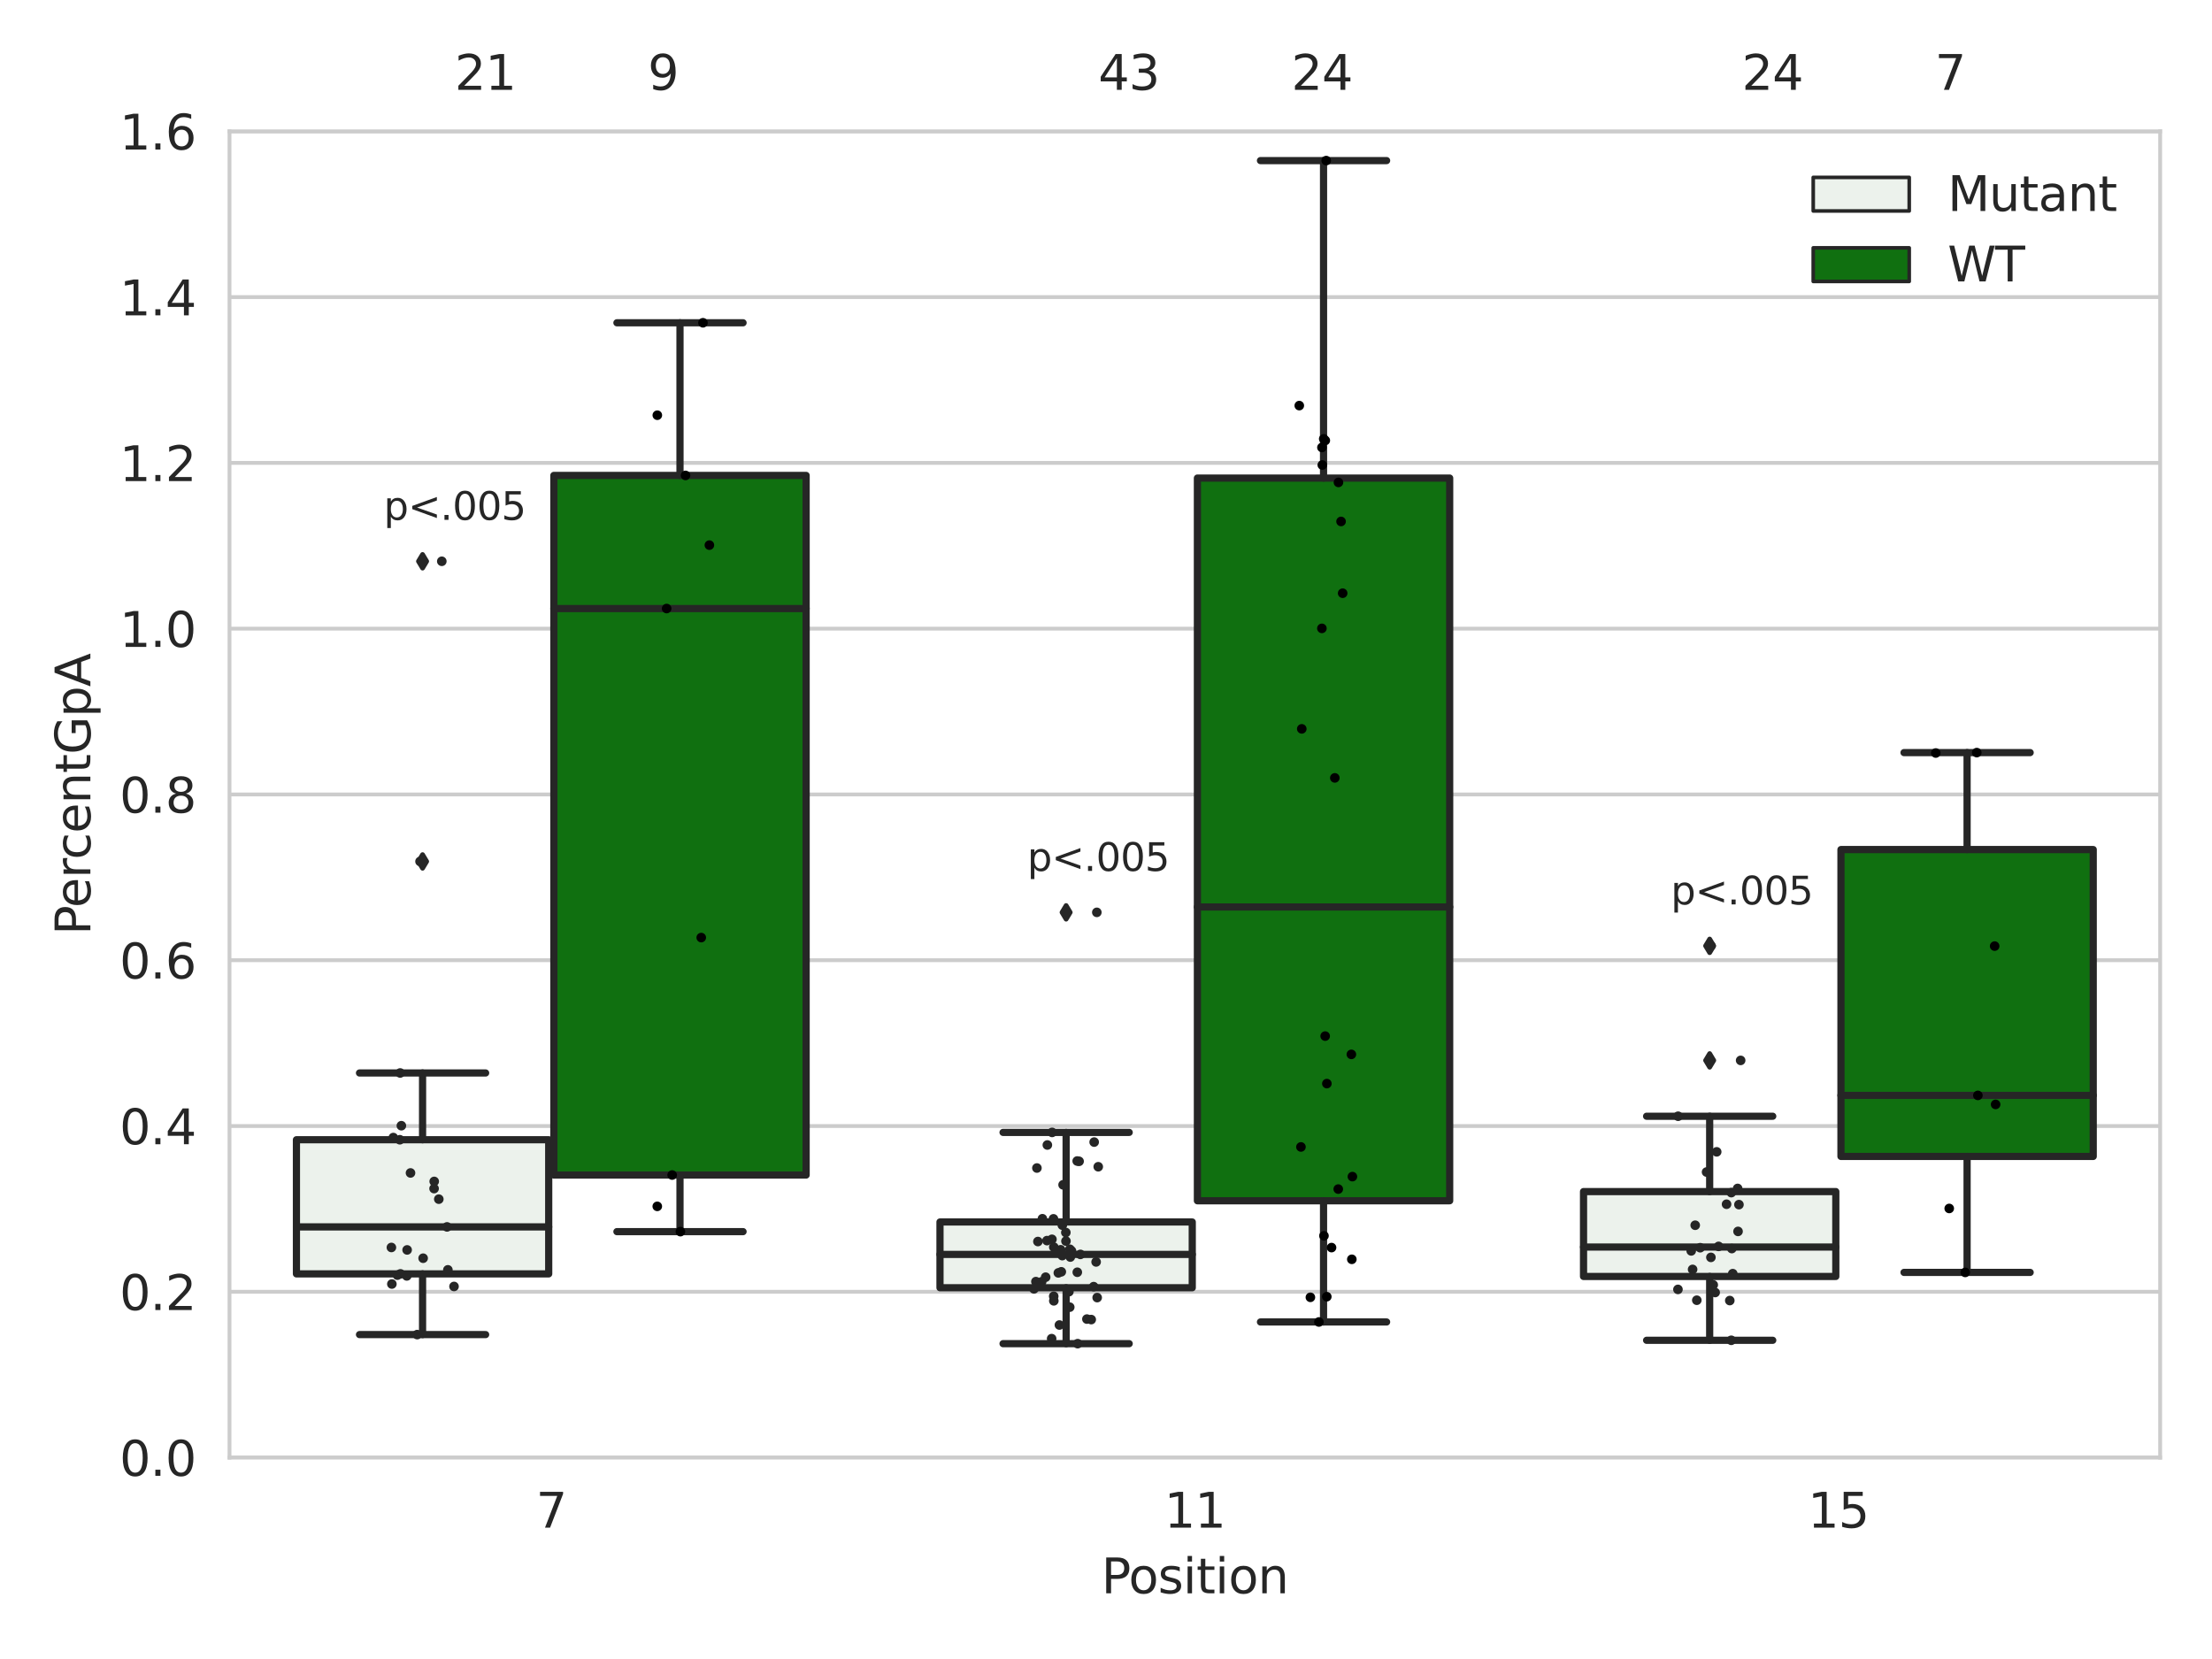 <?xml version="1.0" encoding="utf-8" standalone="no"?>
<!DOCTYPE svg PUBLIC "-//W3C//DTD SVG 1.1//EN"
  "http://www.w3.org/Graphics/SVG/1.1/DTD/svg11.dtd">
<svg xmlns:xlink="http://www.w3.org/1999/xlink" width="460.8pt" height="345.6pt" viewBox="0 0 460.8 345.6" xmlns="http://www.w3.org/2000/svg" version="1.1">
 <defs>
  <style type="text/css">*{stroke-linejoin: round; stroke-linecap: butt}</style>
 </defs>
 <g id="figure_1">
  <g id="patch_1">
   <path d="M 0 345.6 
L 460.8 345.6 
L 460.8 0 
L 0 0 
z
" style="fill: #ffffff"/>
  </g>
  <g id="axes_1">
   <g id="patch_2">
    <path d="M 47.81 303.64 
L 450 303.64 
L 450 27.354 
L 47.81 27.354 
z
" style="fill: #ffffff"/>
   </g>
   <g id="matplotlib.axis_1">
    <g id="xtick_1">
     <g id="text_1">
      <!-- 7 -->
      <g style="fill: #262626" transform="translate(111.66 318.238)scale(0.1 -0.1)">
       <defs>
        <path id="DejaVuSans-37" d="M 525 4666 
L 3525 4666 
L 3525 4397 
L 1831 0 
L 1172 0 
L 2766 4134 
L 525 4134 
L 525 4666 
z
" transform="scale(0.016)"/>
       </defs>
       <use xlink:href="#DejaVuSans-37"/>
      </g>
     </g>
    </g>
    <g id="xtick_2">
     <g id="text_2">
      <!-- 11 -->
      <g style="fill: #262626" transform="translate(242.542 318.238)scale(0.1 -0.1)">
       <defs>
        <path id="DejaVuSans-31" d="M 794 531 
L 1825 531 
L 1825 4091 
L 703 3866 
L 703 4441 
L 1819 4666 
L 2450 4666 
L 2450 531 
L 3481 531 
L 3481 0 
L 794 0 
L 794 531 
z
" transform="scale(0.016)"/>
       </defs>
       <use xlink:href="#DejaVuSans-31"/>
       <use xlink:href="#DejaVuSans-31" x="63.623"/>
      </g>
     </g>
    </g>
    <g id="xtick_3">
     <g id="text_3">
      <!-- 15 -->
      <g style="fill: #262626" transform="translate(376.606 318.238)scale(0.1 -0.1)">
       <defs>
        <path id="DejaVuSans-35" d="M 691 4666 
L 3169 4666 
L 3169 4134 
L 1269 4134 
L 1269 2991 
Q 1406 3038 1543 3061 
Q 1681 3084 1819 3084 
Q 2600 3084 3056 2656 
Q 3513 2228 3513 1497 
Q 3513 744 3044 326 
Q 2575 -91 1722 -91 
Q 1428 -91 1123 -41 
Q 819 9 494 109 
L 494 744 
Q 775 591 1075 516 
Q 1375 441 1709 441 
Q 2250 441 2565 725 
Q 2881 1009 2881 1497 
Q 2881 1984 2565 2268 
Q 2250 2553 1709 2553 
Q 1456 2553 1204 2497 
Q 953 2441 691 2322 
L 691 4666 
z
" transform="scale(0.016)"/>
       </defs>
       <use xlink:href="#DejaVuSans-31"/>
       <use xlink:href="#DejaVuSans-35" x="63.623"/>
      </g>
     </g>
    </g>
    <g id="text_4">
     <!-- Position -->
     <g style="fill: #262626" transform="translate(229.441 331.917)scale(0.1 -0.1)">
      <defs>
       <path id="DejaVuSans-50" d="M 1259 4147 
L 1259 2394 
L 2053 2394 
Q 2494 2394 2734 2622 
Q 2975 2850 2975 3272 
Q 2975 3691 2734 3919 
Q 2494 4147 2053 4147 
L 1259 4147 
z
M 628 4666 
L 2053 4666 
Q 2838 4666 3239 4311 
Q 3641 3956 3641 3272 
Q 3641 2581 3239 2228 
Q 2838 1875 2053 1875 
L 1259 1875 
L 1259 0 
L 628 0 
L 628 4666 
z
" transform="scale(0.016)"/>
       <path id="DejaVuSans-6f" d="M 1959 3097 
Q 1497 3097 1228 2736 
Q 959 2375 959 1747 
Q 959 1119 1226 758 
Q 1494 397 1959 397 
Q 2419 397 2687 759 
Q 2956 1122 2956 1747 
Q 2956 2369 2687 2733 
Q 2419 3097 1959 3097 
z
M 1959 3584 
Q 2709 3584 3137 3096 
Q 3566 2609 3566 1747 
Q 3566 888 3137 398 
Q 2709 -91 1959 -91 
Q 1206 -91 779 398 
Q 353 888 353 1747 
Q 353 2609 779 3096 
Q 1206 3584 1959 3584 
z
" transform="scale(0.016)"/>
       <path id="DejaVuSans-73" d="M 2834 3397 
L 2834 2853 
Q 2591 2978 2328 3040 
Q 2066 3103 1784 3103 
Q 1356 3103 1142 2972 
Q 928 2841 928 2578 
Q 928 2378 1081 2264 
Q 1234 2150 1697 2047 
L 1894 2003 
Q 2506 1872 2764 1633 
Q 3022 1394 3022 966 
Q 3022 478 2636 193 
Q 2250 -91 1575 -91 
Q 1294 -91 989 -36 
Q 684 19 347 128 
L 347 722 
Q 666 556 975 473 
Q 1284 391 1588 391 
Q 1994 391 2212 530 
Q 2431 669 2431 922 
Q 2431 1156 2273 1281 
Q 2116 1406 1581 1522 
L 1381 1569 
Q 847 1681 609 1914 
Q 372 2147 372 2553 
Q 372 3047 722 3315 
Q 1072 3584 1716 3584 
Q 2034 3584 2315 3537 
Q 2597 3491 2834 3397 
z
" transform="scale(0.016)"/>
       <path id="DejaVuSans-69" d="M 603 3500 
L 1178 3500 
L 1178 0 
L 603 0 
L 603 3500 
z
M 603 4863 
L 1178 4863 
L 1178 4134 
L 603 4134 
L 603 4863 
z
" transform="scale(0.016)"/>
       <path id="DejaVuSans-74" d="M 1172 4494 
L 1172 3500 
L 2356 3500 
L 2356 3053 
L 1172 3053 
L 1172 1153 
Q 1172 725 1289 603 
Q 1406 481 1766 481 
L 2356 481 
L 2356 0 
L 1766 0 
Q 1100 0 847 248 
Q 594 497 594 1153 
L 594 3053 
L 172 3053 
L 172 3500 
L 594 3500 
L 594 4494 
L 1172 4494 
z
" transform="scale(0.016)"/>
       <path id="DejaVuSans-6e" d="M 3513 2113 
L 3513 0 
L 2938 0 
L 2938 2094 
Q 2938 2591 2744 2837 
Q 2550 3084 2163 3084 
Q 1697 3084 1428 2787 
Q 1159 2491 1159 1978 
L 1159 0 
L 581 0 
L 581 3500 
L 1159 3500 
L 1159 2956 
Q 1366 3272 1645 3428 
Q 1925 3584 2291 3584 
Q 2894 3584 3203 3211 
Q 3513 2838 3513 2113 
z
" transform="scale(0.016)"/>
      </defs>
      <use xlink:href="#DejaVuSans-50"/>
      <use xlink:href="#DejaVuSans-6f" x="56.678"/>
      <use xlink:href="#DejaVuSans-73" x="117.859"/>
      <use xlink:href="#DejaVuSans-69" x="169.959"/>
      <use xlink:href="#DejaVuSans-74" x="197.742"/>
      <use xlink:href="#DejaVuSans-69" x="236.951"/>
      <use xlink:href="#DejaVuSans-6f" x="264.734"/>
      <use xlink:href="#DejaVuSans-6e" x="325.916"/>
     </g>
    </g>
   </g>
   <g id="matplotlib.axis_2">
    <g id="ytick_1">
     <g id="line2d_1">
      <path d="M 47.81 303.64 
L 450 303.64 
" clip-path="url(#p8dd78007f4)" style="fill: none; stroke: #cccccc; stroke-width: 0.8; stroke-linecap: round"/>
     </g>
     <g id="text_5">
      <!-- 0.0 -->
      <g style="fill: #262626" transform="translate(24.907 307.439)scale(0.1 -0.1)">
       <defs>
        <path id="DejaVuSans-30" d="M 2034 4250 
Q 1547 4250 1301 3770 
Q 1056 3291 1056 2328 
Q 1056 1369 1301 889 
Q 1547 409 2034 409 
Q 2525 409 2770 889 
Q 3016 1369 3016 2328 
Q 3016 3291 2770 3770 
Q 2525 4250 2034 4250 
z
M 2034 4750 
Q 2819 4750 3233 4129 
Q 3647 3509 3647 2328 
Q 3647 1150 3233 529 
Q 2819 -91 2034 -91 
Q 1250 -91 836 529 
Q 422 1150 422 2328 
Q 422 3509 836 4129 
Q 1250 4750 2034 4750 
z
" transform="scale(0.016)"/>
        <path id="DejaVuSans-2e" d="M 684 794 
L 1344 794 
L 1344 0 
L 684 0 
L 684 794 
z
" transform="scale(0.016)"/>
       </defs>
       <use xlink:href="#DejaVuSans-30"/>
       <use xlink:href="#DejaVuSans-2e" x="63.623"/>
       <use xlink:href="#DejaVuSans-30" x="95.41"/>
      </g>
     </g>
    </g>
    <g id="ytick_2">
     <g id="line2d_2">
      <path d="M 47.81 269.104 
L 450 269.104 
" clip-path="url(#p8dd78007f4)" style="fill: none; stroke: #cccccc; stroke-width: 0.8; stroke-linecap: round"/>
     </g>
     <g id="text_6">
      <!-- 0.2 -->
      <g style="fill: #262626" transform="translate(24.907 272.903)scale(0.1 -0.1)">
       <defs>
        <path id="DejaVuSans-32" d="M 1228 531 
L 3431 531 
L 3431 0 
L 469 0 
L 469 531 
Q 828 903 1448 1529 
Q 2069 2156 2228 2338 
Q 2531 2678 2651 2914 
Q 2772 3150 2772 3378 
Q 2772 3750 2511 3984 
Q 2250 4219 1831 4219 
Q 1534 4219 1204 4116 
Q 875 4013 500 3803 
L 500 4441 
Q 881 4594 1212 4672 
Q 1544 4750 1819 4750 
Q 2544 4750 2975 4387 
Q 3406 4025 3406 3419 
Q 3406 3131 3298 2873 
Q 3191 2616 2906 2266 
Q 2828 2175 2409 1742 
Q 1991 1309 1228 531 
z
" transform="scale(0.016)"/>
       </defs>
       <use xlink:href="#DejaVuSans-30"/>
       <use xlink:href="#DejaVuSans-2e" x="63.623"/>
       <use xlink:href="#DejaVuSans-32" x="95.41"/>
      </g>
     </g>
    </g>
    <g id="ytick_3">
     <g id="line2d_3">
      <path d="M 47.81 234.568 
L 450 234.568 
" clip-path="url(#p8dd78007f4)" style="fill: none; stroke: #cccccc; stroke-width: 0.8; stroke-linecap: round"/>
     </g>
     <g id="text_7">
      <!-- 0.4 -->
      <g style="fill: #262626" transform="translate(24.907 238.368)scale(0.1 -0.1)">
       <defs>
        <path id="DejaVuSans-34" d="M 2419 4116 
L 825 1625 
L 2419 1625 
L 2419 4116 
z
M 2253 4666 
L 3047 4666 
L 3047 1625 
L 3713 1625 
L 3713 1100 
L 3047 1100 
L 3047 0 
L 2419 0 
L 2419 1100 
L 313 1100 
L 313 1709 
L 2253 4666 
z
" transform="scale(0.016)"/>
       </defs>
       <use xlink:href="#DejaVuSans-30"/>
       <use xlink:href="#DejaVuSans-2e" x="63.623"/>
       <use xlink:href="#DejaVuSans-34" x="95.41"/>
      </g>
     </g>
    </g>
    <g id="ytick_4">
     <g id="line2d_4">
      <path d="M 47.81 200.033 
L 450 200.033 
" clip-path="url(#p8dd78007f4)" style="fill: none; stroke: #cccccc; stroke-width: 0.8; stroke-linecap: round"/>
     </g>
     <g id="text_8">
      <!-- 0.6 -->
      <g style="fill: #262626" transform="translate(24.907 203.832)scale(0.1 -0.1)">
       <defs>
        <path id="DejaVuSans-36" d="M 2113 2584 
Q 1688 2584 1439 2293 
Q 1191 2003 1191 1497 
Q 1191 994 1439 701 
Q 1688 409 2113 409 
Q 2538 409 2786 701 
Q 3034 994 3034 1497 
Q 3034 2003 2786 2293 
Q 2538 2584 2113 2584 
z
M 3366 4563 
L 3366 3988 
Q 3128 4100 2886 4159 
Q 2644 4219 2406 4219 
Q 1781 4219 1451 3797 
Q 1122 3375 1075 2522 
Q 1259 2794 1537 2939 
Q 1816 3084 2150 3084 
Q 2853 3084 3261 2657 
Q 3669 2231 3669 1497 
Q 3669 778 3244 343 
Q 2819 -91 2113 -91 
Q 1303 -91 875 529 
Q 447 1150 447 2328 
Q 447 3434 972 4092 
Q 1497 4750 2381 4750 
Q 2619 4750 2861 4703 
Q 3103 4656 3366 4563 
z
" transform="scale(0.016)"/>
       </defs>
       <use xlink:href="#DejaVuSans-30"/>
       <use xlink:href="#DejaVuSans-2e" x="63.623"/>
       <use xlink:href="#DejaVuSans-36" x="95.41"/>
      </g>
     </g>
    </g>
    <g id="ytick_5">
     <g id="line2d_5">
      <path d="M 47.81 165.497 
L 450 165.497 
" clip-path="url(#p8dd78007f4)" style="fill: none; stroke: #cccccc; stroke-width: 0.8; stroke-linecap: round"/>
     </g>
     <g id="text_9">
      <!-- 0.8 -->
      <g style="fill: #262626" transform="translate(24.907 169.296)scale(0.1 -0.1)">
       <defs>
        <path id="DejaVuSans-38" d="M 2034 2216 
Q 1584 2216 1326 1975 
Q 1069 1734 1069 1313 
Q 1069 891 1326 650 
Q 1584 409 2034 409 
Q 2484 409 2743 651 
Q 3003 894 3003 1313 
Q 3003 1734 2745 1975 
Q 2488 2216 2034 2216 
z
M 1403 2484 
Q 997 2584 770 2862 
Q 544 3141 544 3541 
Q 544 4100 942 4425 
Q 1341 4750 2034 4750 
Q 2731 4750 3128 4425 
Q 3525 4100 3525 3541 
Q 3525 3141 3298 2862 
Q 3072 2584 2669 2484 
Q 3125 2378 3379 2068 
Q 3634 1759 3634 1313 
Q 3634 634 3220 271 
Q 2806 -91 2034 -91 
Q 1263 -91 848 271 
Q 434 634 434 1313 
Q 434 1759 690 2068 
Q 947 2378 1403 2484 
z
M 1172 3481 
Q 1172 3119 1398 2916 
Q 1625 2713 2034 2713 
Q 2441 2713 2670 2916 
Q 2900 3119 2900 3481 
Q 2900 3844 2670 4047 
Q 2441 4250 2034 4250 
Q 1625 4250 1398 4047 
Q 1172 3844 1172 3481 
z
" transform="scale(0.016)"/>
       </defs>
       <use xlink:href="#DejaVuSans-30"/>
       <use xlink:href="#DejaVuSans-2e" x="63.623"/>
       <use xlink:href="#DejaVuSans-38" x="95.41"/>
      </g>
     </g>
    </g>
    <g id="ytick_6">
     <g id="line2d_6">
      <path d="M 47.81 130.961 
L 450 130.961 
" clip-path="url(#p8dd78007f4)" style="fill: none; stroke: #cccccc; stroke-width: 0.8; stroke-linecap: round"/>
     </g>
     <g id="text_10">
      <!-- 1.0 -->
      <g style="fill: #262626" transform="translate(24.907 134.76)scale(0.1 -0.1)">
       <use xlink:href="#DejaVuSans-31"/>
       <use xlink:href="#DejaVuSans-2e" x="63.623"/>
       <use xlink:href="#DejaVuSans-30" x="95.41"/>
      </g>
     </g>
    </g>
    <g id="ytick_7">
     <g id="line2d_7">
      <path d="M 47.81 96.425 
L 450 96.425 
" clip-path="url(#p8dd78007f4)" style="fill: none; stroke: #cccccc; stroke-width: 0.8; stroke-linecap: round"/>
     </g>
     <g id="text_11">
      <!-- 1.2 -->
      <g style="fill: #262626" transform="translate(24.907 100.225)scale(0.1 -0.1)">
       <use xlink:href="#DejaVuSans-31"/>
       <use xlink:href="#DejaVuSans-2e" x="63.623"/>
       <use xlink:href="#DejaVuSans-32" x="95.41"/>
      </g>
     </g>
    </g>
    <g id="ytick_8">
     <g id="line2d_8">
      <path d="M 47.81 61.89 
L 450 61.89 
" clip-path="url(#p8dd78007f4)" style="fill: none; stroke: #cccccc; stroke-width: 0.8; stroke-linecap: round"/>
     </g>
     <g id="text_12">
      <!-- 1.4 -->
      <g style="fill: #262626" transform="translate(24.907 65.689)scale(0.1 -0.1)">
       <use xlink:href="#DejaVuSans-31"/>
       <use xlink:href="#DejaVuSans-2e" x="63.623"/>
       <use xlink:href="#DejaVuSans-34" x="95.41"/>
      </g>
     </g>
    </g>
    <g id="ytick_9">
     <g id="line2d_9">
      <path d="M 47.81 27.354 
L 450 27.354 
" clip-path="url(#p8dd78007f4)" style="fill: none; stroke: #cccccc; stroke-width: 0.8; stroke-linecap: round"/>
     </g>
     <g id="text_13">
      <!-- 1.6 -->
      <g style="fill: #262626" transform="translate(24.907 31.153)scale(0.1 -0.1)">
       <use xlink:href="#DejaVuSans-31"/>
       <use xlink:href="#DejaVuSans-2e" x="63.623"/>
       <use xlink:href="#DejaVuSans-36" x="95.41"/>
      </g>
     </g>
    </g>
    <g id="text_14">
     <!-- PercentGpA -->
     <g style="fill: #262626" transform="translate(18.827 194.774)rotate(-90)scale(0.1 -0.1)">
      <defs>
       <path id="DejaVuSans-65" d="M 3597 1894 
L 3597 1613 
L 953 1613 
Q 991 1019 1311 708 
Q 1631 397 2203 397 
Q 2534 397 2845 478 
Q 3156 559 3463 722 
L 3463 178 
Q 3153 47 2828 -22 
Q 2503 -91 2169 -91 
Q 1331 -91 842 396 
Q 353 884 353 1716 
Q 353 2575 817 3079 
Q 1281 3584 2069 3584 
Q 2775 3584 3186 3129 
Q 3597 2675 3597 1894 
z
M 3022 2063 
Q 3016 2534 2758 2815 
Q 2500 3097 2075 3097 
Q 1594 3097 1305 2825 
Q 1016 2553 972 2059 
L 3022 2063 
z
" transform="scale(0.016)"/>
       <path id="DejaVuSans-72" d="M 2631 2963 
Q 2534 3019 2420 3045 
Q 2306 3072 2169 3072 
Q 1681 3072 1420 2755 
Q 1159 2438 1159 1844 
L 1159 0 
L 581 0 
L 581 3500 
L 1159 3500 
L 1159 2956 
Q 1341 3275 1631 3429 
Q 1922 3584 2338 3584 
Q 2397 3584 2469 3576 
Q 2541 3569 2628 3553 
L 2631 2963 
z
" transform="scale(0.016)"/>
       <path id="DejaVuSans-63" d="M 3122 3366 
L 3122 2828 
Q 2878 2963 2633 3030 
Q 2388 3097 2138 3097 
Q 1578 3097 1268 2742 
Q 959 2388 959 1747 
Q 959 1106 1268 751 
Q 1578 397 2138 397 
Q 2388 397 2633 464 
Q 2878 531 3122 666 
L 3122 134 
Q 2881 22 2623 -34 
Q 2366 -91 2075 -91 
Q 1284 -91 818 406 
Q 353 903 353 1747 
Q 353 2603 823 3093 
Q 1294 3584 2113 3584 
Q 2378 3584 2631 3529 
Q 2884 3475 3122 3366 
z
" transform="scale(0.016)"/>
       <path id="DejaVuSans-47" d="M 3809 666 
L 3809 1919 
L 2778 1919 
L 2778 2438 
L 4434 2438 
L 4434 434 
Q 4069 175 3628 42 
Q 3188 -91 2688 -91 
Q 1594 -91 976 548 
Q 359 1188 359 2328 
Q 359 3472 976 4111 
Q 1594 4750 2688 4750 
Q 3144 4750 3555 4637 
Q 3966 4525 4313 4306 
L 4313 3634 
Q 3963 3931 3569 4081 
Q 3175 4231 2741 4231 
Q 1884 4231 1454 3753 
Q 1025 3275 1025 2328 
Q 1025 1384 1454 906 
Q 1884 428 2741 428 
Q 3075 428 3337 486 
Q 3600 544 3809 666 
z
" transform="scale(0.016)"/>
       <path id="DejaVuSans-70" d="M 1159 525 
L 1159 -1331 
L 581 -1331 
L 581 3500 
L 1159 3500 
L 1159 2969 
Q 1341 3281 1617 3432 
Q 1894 3584 2278 3584 
Q 2916 3584 3314 3078 
Q 3713 2572 3713 1747 
Q 3713 922 3314 415 
Q 2916 -91 2278 -91 
Q 1894 -91 1617 61 
Q 1341 213 1159 525 
z
M 3116 1747 
Q 3116 2381 2855 2742 
Q 2594 3103 2138 3103 
Q 1681 3103 1420 2742 
Q 1159 2381 1159 1747 
Q 1159 1113 1420 752 
Q 1681 391 2138 391 
Q 2594 391 2855 752 
Q 3116 1113 3116 1747 
z
" transform="scale(0.016)"/>
       <path id="DejaVuSans-41" d="M 2188 4044 
L 1331 1722 
L 3047 1722 
L 2188 4044 
z
M 1831 4666 
L 2547 4666 
L 4325 0 
L 3669 0 
L 3244 1197 
L 1141 1197 
L 716 0 
L 50 0 
L 1831 4666 
z
" transform="scale(0.016)"/>
      </defs>
      <use xlink:href="#DejaVuSans-50"/>
      <use xlink:href="#DejaVuSans-65" x="56.678"/>
      <use xlink:href="#DejaVuSans-72" x="118.201"/>
      <use xlink:href="#DejaVuSans-63" x="157.064"/>
      <use xlink:href="#DejaVuSans-65" x="212.045"/>
      <use xlink:href="#DejaVuSans-6e" x="273.568"/>
      <use xlink:href="#DejaVuSans-74" x="336.947"/>
      <use xlink:href="#DejaVuSans-47" x="376.156"/>
      <use xlink:href="#DejaVuSans-70" x="453.646"/>
      <use xlink:href="#DejaVuSans-41" x="517.123"/>
     </g>
    </g>
   </g>
   <g id="patch_3">
    <path d="M 61.753 265.371 
L 114.305 265.371 
L 114.305 237.431 
L 61.753 237.431 
L 61.753 265.371 
z
" clip-path="url(#p8dd78007f4)" style="fill: #ecf2ec; stroke: #262626; stroke-width: 1.5; stroke-linejoin: miter"/>
   </g>
   <g id="patch_4">
    <path d="M 115.378 244.781 
L 167.931 244.781 
L 167.931 99.039 
L 115.378 99.039 
L 115.378 244.781 
z
" clip-path="url(#p8dd78007f4)" style="fill: #107010; stroke: #262626; stroke-width: 1.5; stroke-linejoin: miter"/>
   </g>
   <g id="patch_5">
    <path d="M 195.816 268.26 
L 248.369 268.26 
L 248.369 254.563 
L 195.816 254.563 
L 195.816 268.26 
z
" clip-path="url(#p8dd78007f4)" style="fill: #ecf2ec; stroke: #262626; stroke-width: 1.5; stroke-linejoin: miter"/>
   </g>
   <g id="patch_6">
    <path d="M 249.441 250.142 
L 301.994 250.142 
L 301.994 99.589 
L 249.441 99.589 
L 249.441 250.142 
z
" clip-path="url(#p8dd78007f4)" style="fill: #107010; stroke: #262626; stroke-width: 1.5; stroke-linejoin: miter"/>
   </g>
   <g id="patch_7">
    <path d="M 329.879 265.909 
L 382.432 265.909 
L 382.432 248.227 
L 329.879 248.227 
L 329.879 265.909 
z
" clip-path="url(#p8dd78007f4)" style="fill: #ecf2ec; stroke: #262626; stroke-width: 1.5; stroke-linejoin: miter"/>
   </g>
   <g id="patch_8">
    <path d="M 383.505 240.906 
L 436.057 240.906 
L 436.057 176.978 
L 383.505 176.978 
L 383.505 240.906 
z
" clip-path="url(#p8dd78007f4)" style="fill: #107010; stroke: #262626; stroke-width: 1.5; stroke-linejoin: miter"/>
   </g>
   <g id="patch_9">
    <path d="M 114.842 303.64 
L 114.842 303.64 
L 114.842 303.64 
L 114.842 303.64 
z
" clip-path="url(#p8dd78007f4)" style="fill: #ecf2ec; stroke: #262626; stroke-width: 0.75; stroke-linejoin: miter"/>
   </g>
   <g id="patch_10">
    <path d="M 114.842 303.64 
L 114.842 303.64 
L 114.842 303.64 
L 114.842 303.64 
z
" clip-path="url(#p8dd78007f4)" style="fill: #107010; stroke: #262626; stroke-width: 0.75; stroke-linejoin: miter"/>
   </g>
   <g id="PathCollection_1"/>
   <g id="PathCollection_2"/>
   <g id="line2d_10">
    <path d="M 88.029 265.371 
L 88.029 278.019 
" clip-path="url(#p8dd78007f4)" style="fill: none; stroke: #262626; stroke-width: 1.5; stroke-linecap: round"/>
   </g>
   <g id="line2d_11">
    <path d="M 88.029 237.431 
L 88.029 223.521 
" clip-path="url(#p8dd78007f4)" style="fill: none; stroke: #262626; stroke-width: 1.5; stroke-linecap: round"/>
   </g>
   <g id="line2d_12">
    <path d="M 74.891 278.019 
L 101.167 278.019 
" clip-path="url(#p8dd78007f4)" style="fill: none; stroke: #262626; stroke-width: 1.5; stroke-linecap: round"/>
   </g>
   <g id="line2d_13">
    <path d="M 74.891 223.521 
L 101.167 223.521 
" clip-path="url(#p8dd78007f4)" style="fill: none; stroke: #262626; stroke-width: 1.5; stroke-linecap: round"/>
   </g>
   <g id="line2d_14">
    <defs>
     <path id="m0e904738e6" d="M -0 1.414 
L 0.849 0 
L 0 -1.414 
L -0.849 -0 
z
" style="stroke: #262626; stroke-linejoin: miter"/>
    </defs>
    <g clip-path="url(#p8dd78007f4)">
     <use xlink:href="#m0e904738e6" x="88.029" y="179.454" style="fill: #262626; stroke: #262626; stroke-linejoin: miter"/>
     <use xlink:href="#m0e904738e6" x="88.029" y="116.926" style="fill: #262626; stroke: #262626; stroke-linejoin: miter"/>
    </g>
   </g>
   <g id="line2d_15">
    <path d="M 141.654 244.781 
L 141.654 256.571 
" clip-path="url(#p8dd78007f4)" style="fill: none; stroke: #262626; stroke-width: 1.5; stroke-linecap: round"/>
   </g>
   <g id="line2d_16">
    <path d="M 141.654 99.039 
L 141.654 67.24 
" clip-path="url(#p8dd78007f4)" style="fill: none; stroke: #262626; stroke-width: 1.5; stroke-linecap: round"/>
   </g>
   <g id="line2d_17">
    <path d="M 128.516 256.571 
L 154.793 256.571 
" clip-path="url(#p8dd78007f4)" style="fill: none; stroke: #262626; stroke-width: 1.5; stroke-linecap: round"/>
   </g>
   <g id="line2d_18">
    <path d="M 128.516 67.24 
L 154.793 67.24 
" clip-path="url(#p8dd78007f4)" style="fill: none; stroke: #262626; stroke-width: 1.5; stroke-linecap: round"/>
   </g>
   <g id="line2d_19"/>
   <g id="line2d_20">
    <path d="M 222.092 268.26 
L 222.092 279.91 
" clip-path="url(#p8dd78007f4)" style="fill: none; stroke: #262626; stroke-width: 1.5; stroke-linecap: round"/>
   </g>
   <g id="line2d_21">
    <path d="M 222.092 254.563 
L 222.092 235.901 
" clip-path="url(#p8dd78007f4)" style="fill: none; stroke: #262626; stroke-width: 1.5; stroke-linecap: round"/>
   </g>
   <g id="line2d_22">
    <path d="M 208.954 279.91 
L 235.231 279.91 
" clip-path="url(#p8dd78007f4)" style="fill: none; stroke: #262626; stroke-width: 1.5; stroke-linecap: round"/>
   </g>
   <g id="line2d_23">
    <path d="M 208.954 235.901 
L 235.231 235.901 
" clip-path="url(#p8dd78007f4)" style="fill: none; stroke: #262626; stroke-width: 1.5; stroke-linecap: round"/>
   </g>
   <g id="line2d_24">
    <g clip-path="url(#p8dd78007f4)">
     <use xlink:href="#m0e904738e6" x="222.092" y="190.06" style="fill: #262626; stroke: #262626; stroke-linejoin: miter"/>
    </g>
   </g>
   <g id="line2d_25">
    <path d="M 275.718 250.142 
L 275.718 275.391 
" clip-path="url(#p8dd78007f4)" style="fill: none; stroke: #262626; stroke-width: 1.5; stroke-linecap: round"/>
   </g>
   <g id="line2d_26">
    <path d="M 275.718 99.589 
L 275.718 33.455 
" clip-path="url(#p8dd78007f4)" style="fill: none; stroke: #262626; stroke-width: 1.5; stroke-linecap: round"/>
   </g>
   <g id="line2d_27">
    <path d="M 262.579 275.391 
L 288.856 275.391 
" clip-path="url(#p8dd78007f4)" style="fill: none; stroke: #262626; stroke-width: 1.5; stroke-linecap: round"/>
   </g>
   <g id="line2d_28">
    <path d="M 262.579 33.455 
L 288.856 33.455 
" clip-path="url(#p8dd78007f4)" style="fill: none; stroke: #262626; stroke-width: 1.5; stroke-linecap: round"/>
   </g>
   <g id="line2d_29"/>
   <g id="line2d_30">
    <path d="M 356.156 265.909 
L 356.156 279.208 
" clip-path="url(#p8dd78007f4)" style="fill: none; stroke: #262626; stroke-width: 1.5; stroke-linecap: round"/>
   </g>
   <g id="line2d_31">
    <path d="M 356.156 248.227 
L 356.156 232.533 
" clip-path="url(#p8dd78007f4)" style="fill: none; stroke: #262626; stroke-width: 1.5; stroke-linecap: round"/>
   </g>
   <g id="line2d_32">
    <path d="M 343.017 279.208 
L 369.294 279.208 
" clip-path="url(#p8dd78007f4)" style="fill: none; stroke: #262626; stroke-width: 1.5; stroke-linecap: round"/>
   </g>
   <g id="line2d_33">
    <path d="M 343.017 232.533 
L 369.294 232.533 
" clip-path="url(#p8dd78007f4)" style="fill: none; stroke: #262626; stroke-width: 1.5; stroke-linecap: round"/>
   </g>
   <g id="line2d_34">
    <g clip-path="url(#p8dd78007f4)">
     <use xlink:href="#m0e904738e6" x="356.156" y="220.9" style="fill: #262626; stroke: #262626; stroke-linejoin: miter"/>
     <use xlink:href="#m0e904738e6" x="356.156" y="197.038" style="fill: #262626; stroke: #262626; stroke-linejoin: miter"/>
    </g>
   </g>
   <g id="line2d_35">
    <path d="M 409.781 240.906 
L 409.781 265.065 
" clip-path="url(#p8dd78007f4)" style="fill: none; stroke: #262626; stroke-width: 1.5; stroke-linecap: round"/>
   </g>
   <g id="line2d_36">
    <path d="M 409.781 176.978 
L 409.781 156.781 
" clip-path="url(#p8dd78007f4)" style="fill: none; stroke: #262626; stroke-width: 1.5; stroke-linecap: round"/>
   </g>
   <g id="line2d_37">
    <path d="M 396.643 265.065 
L 422.919 265.065 
" clip-path="url(#p8dd78007f4)" style="fill: none; stroke: #262626; stroke-width: 1.5; stroke-linecap: round"/>
   </g>
   <g id="line2d_38">
    <path d="M 396.643 156.781 
L 422.919 156.781 
" clip-path="url(#p8dd78007f4)" style="fill: none; stroke: #262626; stroke-width: 1.5; stroke-linecap: round"/>
   </g>
   <g id="line2d_39"/>
   <g id="line2d_40">
    <path d="M 61.753 255.585 
L 114.305 255.585 
" clip-path="url(#p8dd78007f4)" style="fill: none; stroke: #262626; stroke-width: 1.5; stroke-linecap: round"/>
   </g>
   <g id="line2d_41">
    <path d="M 115.378 126.771 
L 167.931 126.771 
" clip-path="url(#p8dd78007f4)" style="fill: none; stroke: #262626; stroke-width: 1.5; stroke-linecap: round"/>
   </g>
   <g id="line2d_42">
    <path d="M 195.816 261.315 
L 248.369 261.315 
" clip-path="url(#p8dd78007f4)" style="fill: none; stroke: #262626; stroke-width: 1.5; stroke-linecap: round"/>
   </g>
   <g id="line2d_43">
    <path d="M 249.441 188.943 
L 301.994 188.943 
" clip-path="url(#p8dd78007f4)" style="fill: none; stroke: #262626; stroke-width: 1.5; stroke-linecap: round"/>
   </g>
   <g id="line2d_44">
    <path d="M 329.879 259.784 
L 382.432 259.784 
" clip-path="url(#p8dd78007f4)" style="fill: none; stroke: #262626; stroke-width: 1.5; stroke-linecap: round"/>
   </g>
   <g id="line2d_45">
    <path d="M 383.505 228.19 
L 436.057 228.19 
" clip-path="url(#p8dd78007f4)" style="fill: none; stroke: #262626; stroke-width: 1.5; stroke-linecap: round"/>
   </g>
   <g id="patch_11">
    <path d="M 47.81 303.64 
L 47.81 27.354 
" style="fill: none; stroke: #cccccc; stroke-width: 0.8; stroke-linejoin: miter; stroke-linecap: square"/>
   </g>
   <g id="patch_12">
    <path d="M 450 303.64 
L 450 27.354 
" style="fill: none; stroke: #cccccc; stroke-width: 0.8; stroke-linejoin: miter; stroke-linecap: square"/>
   </g>
   <g id="patch_13">
    <path d="M 47.81 303.64 
L 450 303.64 
" style="fill: none; stroke: #cccccc; stroke-width: 0.8; stroke-linejoin: miter; stroke-linecap: square"/>
   </g>
   <g id="patch_14">
    <path d="M 47.81 27.354 
L 450 27.354 
" style="fill: none; stroke: #cccccc; stroke-width: 0.8; stroke-linejoin: miter; stroke-linecap: square"/>
   </g>
   <g id="PathCollection_3">
    <defs>
     <path id="C0_0_21bff6a2aa" d="M 0 1 
C 0.265 1 0.52 0.895 0.707 0.707 
C 0.895 0.52 1 0.265 1 -0 
C 1 -0.265 0.895 -0.52 0.707 -0.707 
C 0.52 -0.895 0.265 -1 0 -1 
C -0.265 -1 -0.52 -0.895 -0.707 -0.707 
C -0.895 -0.52 -1 -0.265 -1 0 
C -1 0.265 -0.895 0.52 -0.707 0.707 
C -0.52 0.895 -0.265 1 0 1 
z
"/>
    </defs>
    <g clip-path="url(#p8dd78007f4)">
     <use xlink:href="#C0_0_21bff6a2aa" x="81.633" y="267.484" style="fill: #262626"/>
    </g>
    <g clip-path="url(#p8dd78007f4)">
     <use xlink:href="#C0_0_21bff6a2aa" x="81.935" y="236.976" style="fill: #262626"/>
    </g>
    <g clip-path="url(#p8dd78007f4)">
     <use xlink:href="#C0_0_21bff6a2aa" x="81.536" y="259.87" style="fill: #262626"/>
    </g>
    <g clip-path="url(#p8dd78007f4)">
     <use xlink:href="#C0_0_21bff6a2aa" x="94.581" y="267.993" style="fill: #262626"/>
    </g>
    <g clip-path="url(#p8dd78007f4)">
     <use xlink:href="#C0_0_21bff6a2aa" x="91.412" y="249.806" style="fill: #262626"/>
    </g>
    <g clip-path="url(#p8dd78007f4)">
     <use xlink:href="#C0_0_21bff6a2aa" x="83.42" y="265.371" style="fill: #262626"/>
    </g>
    <g clip-path="url(#p8dd78007f4)">
     <use xlink:href="#C0_0_21bff6a2aa" x="82.781" y="265.632" style="fill: #262626"/>
    </g>
    <g clip-path="url(#p8dd78007f4)">
     <use xlink:href="#C0_0_21bff6a2aa" x="87.502" y="179.454" style="fill: #262626"/>
    </g>
    <g clip-path="url(#p8dd78007f4)">
     <use xlink:href="#C0_0_21bff6a2aa" x="88.147" y="262.108" style="fill: #262626"/>
    </g>
    <g clip-path="url(#p8dd78007f4)">
     <use xlink:href="#C0_0_21bff6a2aa" x="83.612" y="234.504" style="fill: #262626"/>
    </g>
    <g clip-path="url(#p8dd78007f4)">
     <use xlink:href="#C0_0_21bff6a2aa" x="85.517" y="244.346" style="fill: #262626"/>
    </g>
    <g clip-path="url(#p8dd78007f4)">
     <use xlink:href="#C0_0_21bff6a2aa" x="93.303" y="264.532" style="fill: #262626"/>
    </g>
    <g clip-path="url(#p8dd78007f4)">
     <use xlink:href="#C0_0_21bff6a2aa" x="93.125" y="255.585" style="fill: #262626"/>
    </g>
    <g clip-path="url(#p8dd78007f4)">
     <use xlink:href="#C0_0_21bff6a2aa" x="90.428" y="247.603" style="fill: #262626"/>
    </g>
    <g clip-path="url(#p8dd78007f4)">
     <use xlink:href="#C0_0_21bff6a2aa" x="83.29" y="237.431" style="fill: #262626"/>
    </g>
    <g clip-path="url(#p8dd78007f4)">
     <use xlink:href="#C0_0_21bff6a2aa" x="83.36" y="223.521" style="fill: #262626"/>
    </g>
    <g clip-path="url(#p8dd78007f4)">
     <use xlink:href="#C0_0_21bff6a2aa" x="86.913" y="278.019" style="fill: #262626"/>
    </g>
    <g clip-path="url(#p8dd78007f4)">
     <use xlink:href="#C0_0_21bff6a2aa" x="92.034" y="116.926" style="fill: #262626"/>
    </g>
    <g clip-path="url(#p8dd78007f4)">
     <use xlink:href="#C0_0_21bff6a2aa" x="84.812" y="260.38" style="fill: #262626"/>
    </g>
    <g clip-path="url(#p8dd78007f4)">
     <use xlink:href="#C0_0_21bff6a2aa" x="84.742" y="265.796" style="fill: #262626"/>
    </g>
    <g clip-path="url(#p8dd78007f4)">
     <use xlink:href="#C0_0_21bff6a2aa" x="90.454" y="246.113" style="fill: #262626"/>
    </g>
   </g>
   <g id="PathCollection_4">
    <defs>
     <path id="C1_0_d0752ad8aa" d="M 0 1 
C 0.265 1 0.52 0.895 0.707 0.707 
C 0.895 0.52 1 0.265 1 -0 
C 1 -0.265 0.895 -0.52 0.707 -0.707 
C 0.52 -0.895 0.265 -1 0 -1 
C -0.265 -1 -0.52 -0.895 -0.707 -0.707 
C -0.895 -0.52 -1 -0.265 -1 0 
C -1 0.265 -0.895 0.52 -0.707 0.707 
C -0.52 0.895 -0.265 1 0 1 
z
"/>
    </defs>
    <g clip-path="url(#p8dd78007f4)">
     <use xlink:href="#C1_0_d0752ad8aa" x="146.082" y="195.316"/>
    </g>
    <g clip-path="url(#p8dd78007f4)">
     <use xlink:href="#C1_0_d0752ad8aa" x="136.923" y="251.305"/>
    </g>
    <g clip-path="url(#p8dd78007f4)">
     <use xlink:href="#C1_0_d0752ad8aa" x="140.024" y="244.781"/>
    </g>
    <g clip-path="url(#p8dd78007f4)">
     <use xlink:href="#C1_0_d0752ad8aa" x="136.932" y="86.495"/>
    </g>
    <g clip-path="url(#p8dd78007f4)">
     <use xlink:href="#C1_0_d0752ad8aa" x="141.741" y="256.571"/>
    </g>
    <g clip-path="url(#p8dd78007f4)">
     <use xlink:href="#C1_0_d0752ad8aa" x="142.806" y="99.039"/>
    </g>
    <g clip-path="url(#p8dd78007f4)">
     <use xlink:href="#C1_0_d0752ad8aa" x="147.778" y="113.559"/>
    </g>
    <g clip-path="url(#p8dd78007f4)">
     <use xlink:href="#C1_0_d0752ad8aa" x="138.875" y="126.771"/>
    </g>
    <g clip-path="url(#p8dd78007f4)">
     <use xlink:href="#C1_0_d0752ad8aa" x="146.442" y="67.24"/>
    </g>
   </g>
   <g id="PathCollection_5">
    <defs>
     <path id="C2_0_47ed276134" d="M 0 1 
C 0.265 1 0.52 0.895 0.707 0.707 
C 0.895 0.52 1 0.265 1 -0 
C 1 -0.265 0.895 -0.52 0.707 -0.707 
C 0.52 -0.895 0.265 -1 0 -1 
C -0.265 -1 -0.52 -0.895 -0.707 -0.707 
C -0.895 -0.52 -1 -0.265 -1 0 
C -1 0.265 -0.895 0.52 -0.707 0.707 
C -0.52 0.895 -0.265 1 0 1 
z
"/>
    </defs>
    <g clip-path="url(#p8dd78007f4)">
     <use xlink:href="#C2_0_47ed276134" x="221.289" y="261.566" style="fill: #262626"/>
    </g>
    <g clip-path="url(#p8dd78007f4)">
     <use xlink:href="#C2_0_47ed276134" x="222.969" y="261.864" style="fill: #262626"/>
    </g>
    <g clip-path="url(#p8dd78007f4)">
     <use xlink:href="#C2_0_47ed276134" x="220.963" y="260.352" style="fill: #262626"/>
    </g>
    <g clip-path="url(#p8dd78007f4)">
     <use xlink:href="#C2_0_47ed276134" x="219.077" y="278.864" style="fill: #262626"/>
    </g>
    <g clip-path="url(#p8dd78007f4)">
     <use xlink:href="#C2_0_47ed276134" x="218.104" y="258.441" style="fill: #262626"/>
    </g>
    <g clip-path="url(#p8dd78007f4)">
     <use xlink:href="#C2_0_47ed276134" x="224.401" y="241.861" style="fill: #262626"/>
    </g>
    <g clip-path="url(#p8dd78007f4)">
     <use xlink:href="#C2_0_47ed276134" x="220.695" y="276.024" style="fill: #262626"/>
    </g>
    <g clip-path="url(#p8dd78007f4)">
     <use xlink:href="#C2_0_47ed276134" x="219.53" y="270.989" style="fill: #262626"/>
    </g>
    <g clip-path="url(#p8dd78007f4)">
     <use xlink:href="#C2_0_47ed276134" x="215.8" y="266.983" style="fill: #262626"/>
    </g>
    <g clip-path="url(#p8dd78007f4)">
     <use xlink:href="#C2_0_47ed276134" x="221.088" y="264.938" style="fill: #262626"/>
    </g>
    <g clip-path="url(#p8dd78007f4)">
     <use xlink:href="#C2_0_47ed276134" x="226.425" y="274.788" style="fill: #262626"/>
    </g>
    <g clip-path="url(#p8dd78007f4)">
     <use xlink:href="#C2_0_47ed276134" x="218.183" y="238.523" style="fill: #262626"/>
    </g>
    <g clip-path="url(#p8dd78007f4)">
     <use xlink:href="#C2_0_47ed276134" x="224.498" y="279.91" style="fill: #262626"/>
    </g>
    <g clip-path="url(#p8dd78007f4)">
     <use xlink:href="#C2_0_47ed276134" x="222.673" y="269.089" style="fill: #262626"/>
    </g>
    <g clip-path="url(#p8dd78007f4)">
     <use xlink:href="#C2_0_47ed276134" x="219.172" y="235.901" style="fill: #262626"/>
    </g>
    <g clip-path="url(#p8dd78007f4)">
     <use xlink:href="#C2_0_47ed276134" x="219.51" y="270.034" style="fill: #262626"/>
    </g>
    <g clip-path="url(#p8dd78007f4)">
     <use xlink:href="#C2_0_47ed276134" x="219.138" y="258.169" style="fill: #262626"/>
    </g>
    <g clip-path="url(#p8dd78007f4)">
     <use xlink:href="#C2_0_47ed276134" x="228.343" y="262.883" style="fill: #262626"/>
    </g>
    <g clip-path="url(#p8dd78007f4)">
     <use xlink:href="#C2_0_47ed276134" x="221.304" y="255.22" style="fill: #262626"/>
    </g>
    <g clip-path="url(#p8dd78007f4)">
     <use xlink:href="#C2_0_47ed276134" x="216.008" y="243.32" style="fill: #262626"/>
    </g>
    <g clip-path="url(#p8dd78007f4)">
     <use xlink:href="#C2_0_47ed276134" x="225.07" y="261.315" style="fill: #262626"/>
    </g>
    <g clip-path="url(#p8dd78007f4)">
     <use xlink:href="#C2_0_47ed276134" x="227.322" y="274.891" style="fill: #262626"/>
    </g>
    <g clip-path="url(#p8dd78007f4)">
     <use xlink:href="#C2_0_47ed276134" x="222.848" y="272.308" style="fill: #262626"/>
    </g>
    <g clip-path="url(#p8dd78007f4)">
     <use xlink:href="#C2_0_47ed276134" x="224.795" y="241.922" style="fill: #262626"/>
    </g>
    <g clip-path="url(#p8dd78007f4)">
     <use xlink:href="#C2_0_47ed276134" x="222.06" y="258.544" style="fill: #262626"/>
    </g>
    <g clip-path="url(#p8dd78007f4)">
     <use xlink:href="#C2_0_47ed276134" x="217.153" y="253.886" style="fill: #262626"/>
    </g>
    <g clip-path="url(#p8dd78007f4)">
     <use xlink:href="#C2_0_47ed276134" x="220.471" y="265.165" style="fill: #262626"/>
    </g>
    <g clip-path="url(#p8dd78007f4)">
     <use xlink:href="#C2_0_47ed276134" x="217.831" y="266.061" style="fill: #262626"/>
    </g>
    <g clip-path="url(#p8dd78007f4)">
     <use xlink:href="#C2_0_47ed276134" x="216.216" y="258.633" style="fill: #262626"/>
    </g>
    <g clip-path="url(#p8dd78007f4)">
     <use xlink:href="#C2_0_47ed276134" x="227.935" y="237.918" style="fill: #262626"/>
    </g>
    <g clip-path="url(#p8dd78007f4)">
     <use xlink:href="#C2_0_47ed276134" x="219.524" y="259.79" style="fill: #262626"/>
    </g>
    <g clip-path="url(#p8dd78007f4)">
     <use xlink:href="#C2_0_47ed276134" x="221.463" y="246.819" style="fill: #262626"/>
    </g>
    <g clip-path="url(#p8dd78007f4)">
     <use xlink:href="#C2_0_47ed276134" x="223.211" y="260.586" style="fill: #262626"/>
    </g>
    <g clip-path="url(#p8dd78007f4)">
     <use xlink:href="#C2_0_47ed276134" x="227.832" y="268.029" style="fill: #262626"/>
    </g>
    <g clip-path="url(#p8dd78007f4)">
     <use xlink:href="#C2_0_47ed276134" x="222.877" y="260.243" style="fill: #262626"/>
    </g>
    <g clip-path="url(#p8dd78007f4)">
     <use xlink:href="#C2_0_47ed276134" x="228.785" y="243.054" style="fill: #262626"/>
    </g>
    <g clip-path="url(#p8dd78007f4)">
     <use xlink:href="#C2_0_47ed276134" x="216.996" y="267.022" style="fill: #262626"/>
    </g>
    <g clip-path="url(#p8dd78007f4)">
     <use xlink:href="#C2_0_47ed276134" x="215.399" y="268.491" style="fill: #262626"/>
    </g>
    <g clip-path="url(#p8dd78007f4)">
     <use xlink:href="#C2_0_47ed276134" x="222.034" y="256.754" style="fill: #262626"/>
    </g>
    <g clip-path="url(#p8dd78007f4)">
     <use xlink:href="#C2_0_47ed276134" x="228.489" y="190.06" style="fill: #262626"/>
    </g>
    <g clip-path="url(#p8dd78007f4)">
     <use xlink:href="#C2_0_47ed276134" x="228.562" y="270.311" style="fill: #262626"/>
    </g>
    <g clip-path="url(#p8dd78007f4)">
     <use xlink:href="#C2_0_47ed276134" x="219.457" y="253.907" style="fill: #262626"/>
    </g>
    <g clip-path="url(#p8dd78007f4)">
     <use xlink:href="#C2_0_47ed276134" x="224.422" y="265.032" style="fill: #262626"/>
    </g>
   </g>
   <g id="PathCollection_6">
    <defs>
     <path id="C3_0_0772f19c16" d="M 0 1 
C 0.265 1 0.52 0.895 0.707 0.707 
C 0.895 0.52 1 0.265 1 -0 
C 1 -0.265 0.895 -0.52 0.707 -0.707 
C 0.52 -0.895 0.265 -1 0 -1 
C -0.265 -1 -0.52 -0.895 -0.707 -0.707 
C -0.895 -0.52 -1 -0.265 -1 0 
C -1 0.265 -0.895 0.52 -0.707 0.707 
C -0.52 0.895 -0.265 1 0 1 
z
"/>
    </defs>
    <g clip-path="url(#p8dd78007f4)">
     <use xlink:href="#C3_0_0772f19c16" x="278.784" y="247.708"/>
    </g>
    <g clip-path="url(#p8dd78007f4)">
     <use xlink:href="#C3_0_0772f19c16" x="274.753" y="275.391"/>
    </g>
    <g clip-path="url(#p8dd78007f4)">
     <use xlink:href="#C3_0_0772f19c16" x="276.396" y="270.124"/>
    </g>
    <g clip-path="url(#p8dd78007f4)">
     <use xlink:href="#C3_0_0772f19c16" x="276.412" y="225.734"/>
    </g>
    <g clip-path="url(#p8dd78007f4)">
     <use xlink:href="#C3_0_0772f19c16" x="275.374" y="130.902"/>
    </g>
    <g clip-path="url(#p8dd78007f4)">
     <use xlink:href="#C3_0_0772f19c16" x="276.275" y="33.455"/>
    </g>
    <g clip-path="url(#p8dd78007f4)">
     <use xlink:href="#C3_0_0772f19c16" x="275.384" y="93.216"/>
    </g>
    <g clip-path="url(#p8dd78007f4)">
     <use xlink:href="#C3_0_0772f19c16" x="279.368" y="108.628"/>
    </g>
    <g clip-path="url(#p8dd78007f4)">
     <use xlink:href="#C3_0_0772f19c16" x="278.825" y="100.495"/>
    </g>
    <g clip-path="url(#p8dd78007f4)">
     <use xlink:href="#C3_0_0772f19c16" x="275.806" y="257.443"/>
    </g>
    <g clip-path="url(#p8dd78007f4)">
     <use xlink:href="#C3_0_0772f19c16" x="271.011" y="238.93"/>
    </g>
    <g clip-path="url(#p8dd78007f4)">
     <use xlink:href="#C3_0_0772f19c16" x="276.084" y="91.76"/>
    </g>
    <g clip-path="url(#p8dd78007f4)">
     <use xlink:href="#C3_0_0772f19c16" x="276.057" y="215.838"/>
    </g>
    <g clip-path="url(#p8dd78007f4)">
     <use xlink:href="#C3_0_0772f19c16" x="281.731" y="245.112"/>
    </g>
    <g clip-path="url(#p8dd78007f4)">
     <use xlink:href="#C3_0_0772f19c16" x="279.701" y="123.577"/>
    </g>
    <g clip-path="url(#p8dd78007f4)">
     <use xlink:href="#C3_0_0772f19c16" x="277.384" y="259.895"/>
    </g>
    <g clip-path="url(#p8dd78007f4)">
     <use xlink:href="#C3_0_0772f19c16" x="275.46" y="96.871"/>
    </g>
    <g clip-path="url(#p8dd78007f4)">
     <use xlink:href="#C3_0_0772f19c16" x="275.757" y="91.42"/>
    </g>
    <g clip-path="url(#p8dd78007f4)">
     <use xlink:href="#C3_0_0772f19c16" x="271.183" y="151.835"/>
    </g>
    <g clip-path="url(#p8dd78007f4)">
     <use xlink:href="#C3_0_0772f19c16" x="272.98" y="270.254"/>
    </g>
    <g clip-path="url(#p8dd78007f4)">
     <use xlink:href="#C3_0_0772f19c16" x="270.665" y="84.493"/>
    </g>
    <g clip-path="url(#p8dd78007f4)">
     <use xlink:href="#C3_0_0772f19c16" x="281.61" y="262.338"/>
    </g>
    <g clip-path="url(#p8dd78007f4)">
     <use xlink:href="#C3_0_0772f19c16" x="278.067" y="162.048"/>
    </g>
    <g clip-path="url(#p8dd78007f4)">
     <use xlink:href="#C3_0_0772f19c16" x="281.514" y="219.648"/>
    </g>
   </g>
   <g id="PathCollection_7">
    <defs>
     <path id="C4_0_0d4ce54a4f" d="M 0 1 
C 0.265 1 0.52 0.895 0.707 0.707 
C 0.895 0.52 1 0.265 1 -0 
C 1 -0.265 0.895 -0.52 0.707 -0.707 
C 0.52 -0.895 0.265 -1 0 -1 
C -0.265 -1 -0.52 -0.895 -0.707 -0.707 
C -0.895 -0.52 -1 -0.265 -1 0 
C -1 0.265 -0.895 0.52 -0.707 0.707 
C -0.52 0.895 -0.265 1 0 1 
z
"/>
    </defs>
    <g clip-path="url(#p8dd78007f4)">
     <use xlink:href="#C4_0_0d4ce54a4f" x="355.511" y="244.156" style="fill: #262626"/>
    </g>
    <g clip-path="url(#p8dd78007f4)">
     <use xlink:href="#C4_0_0d4ce54a4f" x="362.066" y="256.525" style="fill: #262626"/>
    </g>
    <g clip-path="url(#p8dd78007f4)">
     <use xlink:href="#C4_0_0d4ce54a4f" x="349.584" y="232.533" style="fill: #262626"/>
    </g>
    <g clip-path="url(#p8dd78007f4)">
     <use xlink:href="#C4_0_0d4ce54a4f" x="360.65" y="279.208" style="fill: #262626"/>
    </g>
    <g clip-path="url(#p8dd78007f4)">
     <use xlink:href="#C4_0_0d4ce54a4f" x="353.475" y="270.859" style="fill: #262626"/>
    </g>
    <g clip-path="url(#p8dd78007f4)">
     <use xlink:href="#C4_0_0d4ce54a4f" x="356.899" y="267.664" style="fill: #262626"/>
    </g>
    <g clip-path="url(#p8dd78007f4)">
     <use xlink:href="#C4_0_0d4ce54a4f" x="361.979" y="247.574" style="fill: #262626"/>
    </g>
    <g clip-path="url(#p8dd78007f4)">
     <use xlink:href="#C4_0_0d4ce54a4f" x="360.667" y="248.445" style="fill: #262626"/>
    </g>
    <g clip-path="url(#p8dd78007f4)">
     <use xlink:href="#C4_0_0d4ce54a4f" x="352.601" y="264.441" style="fill: #262626"/>
    </g>
    <g clip-path="url(#p8dd78007f4)">
     <use xlink:href="#C4_0_0d4ce54a4f" x="362.608" y="220.9" style="fill: #262626"/>
    </g>
    <g clip-path="url(#p8dd78007f4)">
     <use xlink:href="#C4_0_0d4ce54a4f" x="349.548" y="268.606" style="fill: #262626"/>
    </g>
    <g clip-path="url(#p8dd78007f4)">
     <use xlink:href="#C4_0_0d4ce54a4f" x="359.674" y="250.863" style="fill: #262626"/>
    </g>
    <g clip-path="url(#p8dd78007f4)">
     <use xlink:href="#C4_0_0d4ce54a4f" x="362.254" y="250.945" style="fill: #262626"/>
    </g>
    <g clip-path="url(#p8dd78007f4)">
     <use xlink:href="#C4_0_0d4ce54a4f" x="360.346" y="270.931" style="fill: #262626"/>
    </g>
    <g clip-path="url(#p8dd78007f4)">
     <use xlink:href="#C4_0_0d4ce54a4f" x="356.414" y="197.038" style="fill: #262626"/>
    </g>
    <g clip-path="url(#p8dd78007f4)">
     <use xlink:href="#C4_0_0d4ce54a4f" x="352.313" y="260.584" style="fill: #262626"/>
    </g>
    <g clip-path="url(#p8dd78007f4)">
     <use xlink:href="#C4_0_0d4ce54a4f" x="357.618" y="239.949" style="fill: #262626"/>
    </g>
    <g clip-path="url(#p8dd78007f4)">
     <use xlink:href="#C4_0_0d4ce54a4f" x="357.299" y="269.252" style="fill: #262626"/>
    </g>
    <g clip-path="url(#p8dd78007f4)">
     <use xlink:href="#C4_0_0d4ce54a4f" x="354.18" y="259.922" style="fill: #262626"/>
    </g>
    <g clip-path="url(#p8dd78007f4)">
     <use xlink:href="#C4_0_0d4ce54a4f" x="356.413" y="261.934" style="fill: #262626"/>
    </g>
    <g clip-path="url(#p8dd78007f4)">
     <use xlink:href="#C4_0_0d4ce54a4f" x="360.769" y="260.097" style="fill: #262626"/>
    </g>
    <g clip-path="url(#p8dd78007f4)">
     <use xlink:href="#C4_0_0d4ce54a4f" x="358.014" y="259.646" style="fill: #262626"/>
    </g>
    <g clip-path="url(#p8dd78007f4)">
     <use xlink:href="#C4_0_0d4ce54a4f" x="360.965" y="265.324" style="fill: #262626"/>
    </g>
    <g clip-path="url(#p8dd78007f4)">
     <use xlink:href="#C4_0_0d4ce54a4f" x="353.143" y="255.238" style="fill: #262626"/>
    </g>
   </g>
   <g id="PathCollection_8">
    <defs>
     <path id="C5_0_bb18b97229" d="M 0 1 
C 0.265 1 0.52 0.895 0.707 0.707 
C 0.895 0.52 1 0.265 1 -0 
C 1 -0.265 0.895 -0.52 0.707 -0.707 
C 0.52 -0.895 0.265 -1 0 -1 
C -0.265 -1 -0.52 -0.895 -0.707 -0.707 
C -0.895 -0.52 -1 -0.265 -1 0 
C -1 0.265 -0.895 0.52 -0.707 0.707 
C -0.52 0.895 -0.265 1 0 1 
z
"/>
    </defs>
    <g clip-path="url(#p8dd78007f4)">
     <use xlink:href="#C5_0_bb18b97229" x="412.028" y="228.19"/>
    </g>
    <g clip-path="url(#p8dd78007f4)">
     <use xlink:href="#C5_0_bb18b97229" x="406.06" y="251.744"/>
    </g>
    <g clip-path="url(#p8dd78007f4)">
     <use xlink:href="#C5_0_bb18b97229" x="415.524" y="197.09"/>
    </g>
    <g clip-path="url(#p8dd78007f4)">
     <use xlink:href="#C5_0_bb18b97229" x="415.722" y="230.069"/>
    </g>
    <g clip-path="url(#p8dd78007f4)">
     <use xlink:href="#C5_0_bb18b97229" x="409.394" y="265.065"/>
    </g>
    <g clip-path="url(#p8dd78007f4)">
     <use xlink:href="#C5_0_bb18b97229" x="403.256" y="156.867"/>
    </g>
    <g clip-path="url(#p8dd78007f4)">
     <use xlink:href="#C5_0_bb18b97229" x="411.797" y="156.781"/>
    </g>
   </g>
   <g id="text_15">
    <!-- 21 -->
    <g style="fill: #262626" transform="translate(94.732 18.72)scale(0.1 -0.1)">
     <use xlink:href="#DejaVuSans-32"/>
     <use xlink:href="#DejaVuSans-31" x="63.623"/>
    </g>
   </g>
   <g id="text_16">
    <!-- p&lt;.005 -->
    <g style="fill: #262626" transform="translate(79.935 108.293)scale(0.08 -0.08)">
     <defs>
      <path id="DejaVuSans-3c" d="M 4684 3150 
L 1459 2003 
L 4684 863 
L 4684 294 
L 678 1747 
L 678 2266 
L 4684 3719 
L 4684 3150 
z
" transform="scale(0.016)"/>
     </defs>
     <use xlink:href="#DejaVuSans-70"/>
     <use xlink:href="#DejaVuSans-3c" x="63.477"/>
     <use xlink:href="#DejaVuSans-2e" x="147.266"/>
     <use xlink:href="#DejaVuSans-30" x="179.053"/>
     <use xlink:href="#DejaVuSans-30" x="242.676"/>
     <use xlink:href="#DejaVuSans-35" x="306.299"/>
    </g>
   </g>
   <g id="text_17">
    <!-- 9 -->
    <g style="fill: #262626" transform="translate(134.951 18.72)scale(0.1 -0.1)">
     <defs>
      <path id="DejaVuSans-39" d="M 703 97 
L 703 672 
Q 941 559 1184 500 
Q 1428 441 1663 441 
Q 2288 441 2617 861 
Q 2947 1281 2994 2138 
Q 2813 1869 2534 1725 
Q 2256 1581 1919 1581 
Q 1219 1581 811 2004 
Q 403 2428 403 3163 
Q 403 3881 828 4315 
Q 1253 4750 1959 4750 
Q 2769 4750 3195 4129 
Q 3622 3509 3622 2328 
Q 3622 1225 3098 567 
Q 2575 -91 1691 -91 
Q 1453 -91 1209 -44 
Q 966 3 703 97 
z
M 1959 2075 
Q 2384 2075 2632 2365 
Q 2881 2656 2881 3163 
Q 2881 3666 2632 3958 
Q 2384 4250 1959 4250 
Q 1534 4250 1286 3958 
Q 1038 3666 1038 3163 
Q 1038 2656 1286 2365 
Q 1534 2075 1959 2075 
z
" transform="scale(0.016)"/>
     </defs>
     <use xlink:href="#DejaVuSans-39"/>
    </g>
   </g>
   <g id="text_18">
    <!-- 43 -->
    <g style="fill: #262626" transform="translate(228.796 18.72)scale(0.1 -0.1)">
     <defs>
      <path id="DejaVuSans-33" d="M 2597 2516 
Q 3050 2419 3304 2112 
Q 3559 1806 3559 1356 
Q 3559 666 3084 287 
Q 2609 -91 1734 -91 
Q 1441 -91 1130 -33 
Q 819 25 488 141 
L 488 750 
Q 750 597 1062 519 
Q 1375 441 1716 441 
Q 2309 441 2620 675 
Q 2931 909 2931 1356 
Q 2931 1769 2642 2001 
Q 2353 2234 1838 2234 
L 1294 2234 
L 1294 2753 
L 1863 2753 
Q 2328 2753 2575 2939 
Q 2822 3125 2822 3475 
Q 2822 3834 2567 4026 
Q 2313 4219 1838 4219 
Q 1578 4219 1281 4162 
Q 984 4106 628 3988 
L 628 4550 
Q 988 4650 1302 4700 
Q 1616 4750 1894 4750 
Q 2613 4750 3031 4423 
Q 3450 4097 3450 3541 
Q 3450 3153 3228 2886 
Q 3006 2619 2597 2516 
z
" transform="scale(0.016)"/>
     </defs>
     <use xlink:href="#DejaVuSans-34"/>
     <use xlink:href="#DejaVuSans-33" x="63.623"/>
    </g>
   </g>
   <g id="text_19">
    <!-- p&lt;.005 -->
    <g style="fill: #262626" transform="translate(213.998 181.426)scale(0.08 -0.08)">
     <use xlink:href="#DejaVuSans-70"/>
     <use xlink:href="#DejaVuSans-3c" x="63.477"/>
     <use xlink:href="#DejaVuSans-2e" x="147.266"/>
     <use xlink:href="#DejaVuSans-30" x="179.053"/>
     <use xlink:href="#DejaVuSans-30" x="242.676"/>
     <use xlink:href="#DejaVuSans-35" x="306.299"/>
    </g>
   </g>
   <g id="text_20">
    <!-- 24 -->
    <g style="fill: #262626" transform="translate(269.014 18.72)scale(0.1 -0.1)">
     <use xlink:href="#DejaVuSans-32"/>
     <use xlink:href="#DejaVuSans-34" x="63.623"/>
    </g>
   </g>
   <g id="text_21">
    <!-- 24 -->
    <g style="fill: #262626" transform="translate(362.859 18.72)scale(0.1 -0.1)">
     <use xlink:href="#DejaVuSans-32"/>
     <use xlink:href="#DejaVuSans-34" x="63.623"/>
    </g>
   </g>
   <g id="text_22">
    <!-- p&lt;.005 -->
    <g style="fill: #262626" transform="translate(348.061 188.404)scale(0.08 -0.08)">
     <use xlink:href="#DejaVuSans-70"/>
     <use xlink:href="#DejaVuSans-3c" x="63.477"/>
     <use xlink:href="#DejaVuSans-2e" x="147.266"/>
     <use xlink:href="#DejaVuSans-30" x="179.053"/>
     <use xlink:href="#DejaVuSans-30" x="242.676"/>
     <use xlink:href="#DejaVuSans-35" x="306.299"/>
    </g>
   </g>
   <g id="text_23">
    <!-- 7 -->
    <g style="fill: #262626" transform="translate(403.078 18.72)scale(0.1 -0.1)">
     <use xlink:href="#DejaVuSans-37"/>
    </g>
   </g>
   <g id="legend_1">
    <g id="patch_15">
     <path d="M 377.728 43.952 
L 397.728 43.952 
L 397.728 36.952 
L 377.728 36.952 
z
" style="fill: #ecf2ec; stroke: #262626; stroke-width: 0.75; stroke-linejoin: miter"/>
    </g>
    <g id="text_24">
     <!-- Mutant -->
     <g style="fill: #262626" transform="translate(405.728 43.952)scale(0.1 -0.1)">
      <defs>
       <path id="DejaVuSans-4d" d="M 628 4666 
L 1569 4666 
L 2759 1491 
L 3956 4666 
L 4897 4666 
L 4897 0 
L 4281 0 
L 4281 4097 
L 3078 897 
L 2444 897 
L 1241 4097 
L 1241 0 
L 628 0 
L 628 4666 
z
" transform="scale(0.016)"/>
       <path id="DejaVuSans-75" d="M 544 1381 
L 544 3500 
L 1119 3500 
L 1119 1403 
Q 1119 906 1312 657 
Q 1506 409 1894 409 
Q 2359 409 2629 706 
Q 2900 1003 2900 1516 
L 2900 3500 
L 3475 3500 
L 3475 0 
L 2900 0 
L 2900 538 
Q 2691 219 2414 64 
Q 2138 -91 1772 -91 
Q 1169 -91 856 284 
Q 544 659 544 1381 
z
M 1991 3584 
L 1991 3584 
z
" transform="scale(0.016)"/>
       <path id="DejaVuSans-61" d="M 2194 1759 
Q 1497 1759 1228 1600 
Q 959 1441 959 1056 
Q 959 750 1161 570 
Q 1363 391 1709 391 
Q 2188 391 2477 730 
Q 2766 1069 2766 1631 
L 2766 1759 
L 2194 1759 
z
M 3341 1997 
L 3341 0 
L 2766 0 
L 2766 531 
Q 2569 213 2275 61 
Q 1981 -91 1556 -91 
Q 1019 -91 701 211 
Q 384 513 384 1019 
Q 384 1609 779 1909 
Q 1175 2209 1959 2209 
L 2766 2209 
L 2766 2266 
Q 2766 2663 2505 2880 
Q 2244 3097 1772 3097 
Q 1472 3097 1187 3025 
Q 903 2953 641 2809 
L 641 3341 
Q 956 3463 1253 3523 
Q 1550 3584 1831 3584 
Q 2591 3584 2966 3190 
Q 3341 2797 3341 1997 
z
" transform="scale(0.016)"/>
      </defs>
      <use xlink:href="#DejaVuSans-4d"/>
      <use xlink:href="#DejaVuSans-75" x="86.279"/>
      <use xlink:href="#DejaVuSans-74" x="149.658"/>
      <use xlink:href="#DejaVuSans-61" x="188.867"/>
      <use xlink:href="#DejaVuSans-6e" x="250.146"/>
      <use xlink:href="#DejaVuSans-74" x="313.525"/>
     </g>
    </g>
    <g id="patch_16">
     <path d="M 377.728 58.631 
L 397.728 58.631 
L 397.728 51.631 
L 377.728 51.631 
z
" style="fill: #107010; stroke: #262626; stroke-width: 0.75; stroke-linejoin: miter"/>
    </g>
    <g id="text_25">
     <!-- WT -->
     <g style="fill: #262626" transform="translate(405.728 58.631)scale(0.1 -0.1)">
      <defs>
       <path id="DejaVuSans-57" d="M 213 4666 
L 850 4666 
L 1831 722 
L 2809 4666 
L 3519 4666 
L 4500 722 
L 5478 4666 
L 6119 4666 
L 4947 0 
L 4153 0 
L 3169 4050 
L 2175 0 
L 1381 0 
L 213 4666 
z
" transform="scale(0.016)"/>
       <path id="DejaVuSans-54" d="M -19 4666 
L 3928 4666 
L 3928 4134 
L 2272 4134 
L 2272 0 
L 1638 0 
L 1638 4134 
L -19 4134 
L -19 4666 
z
" transform="scale(0.016)"/>
      </defs>
      <use xlink:href="#DejaVuSans-57"/>
      <use xlink:href="#DejaVuSans-54" x="98.877"/>
     </g>
    </g>
   </g>
  </g>
 </g>
 <defs>
  <clipPath id="p8dd78007f4">
   <rect x="47.81" y="27.354" width="402.19" height="276.286"/>
  </clipPath>
 </defs>
</svg>
